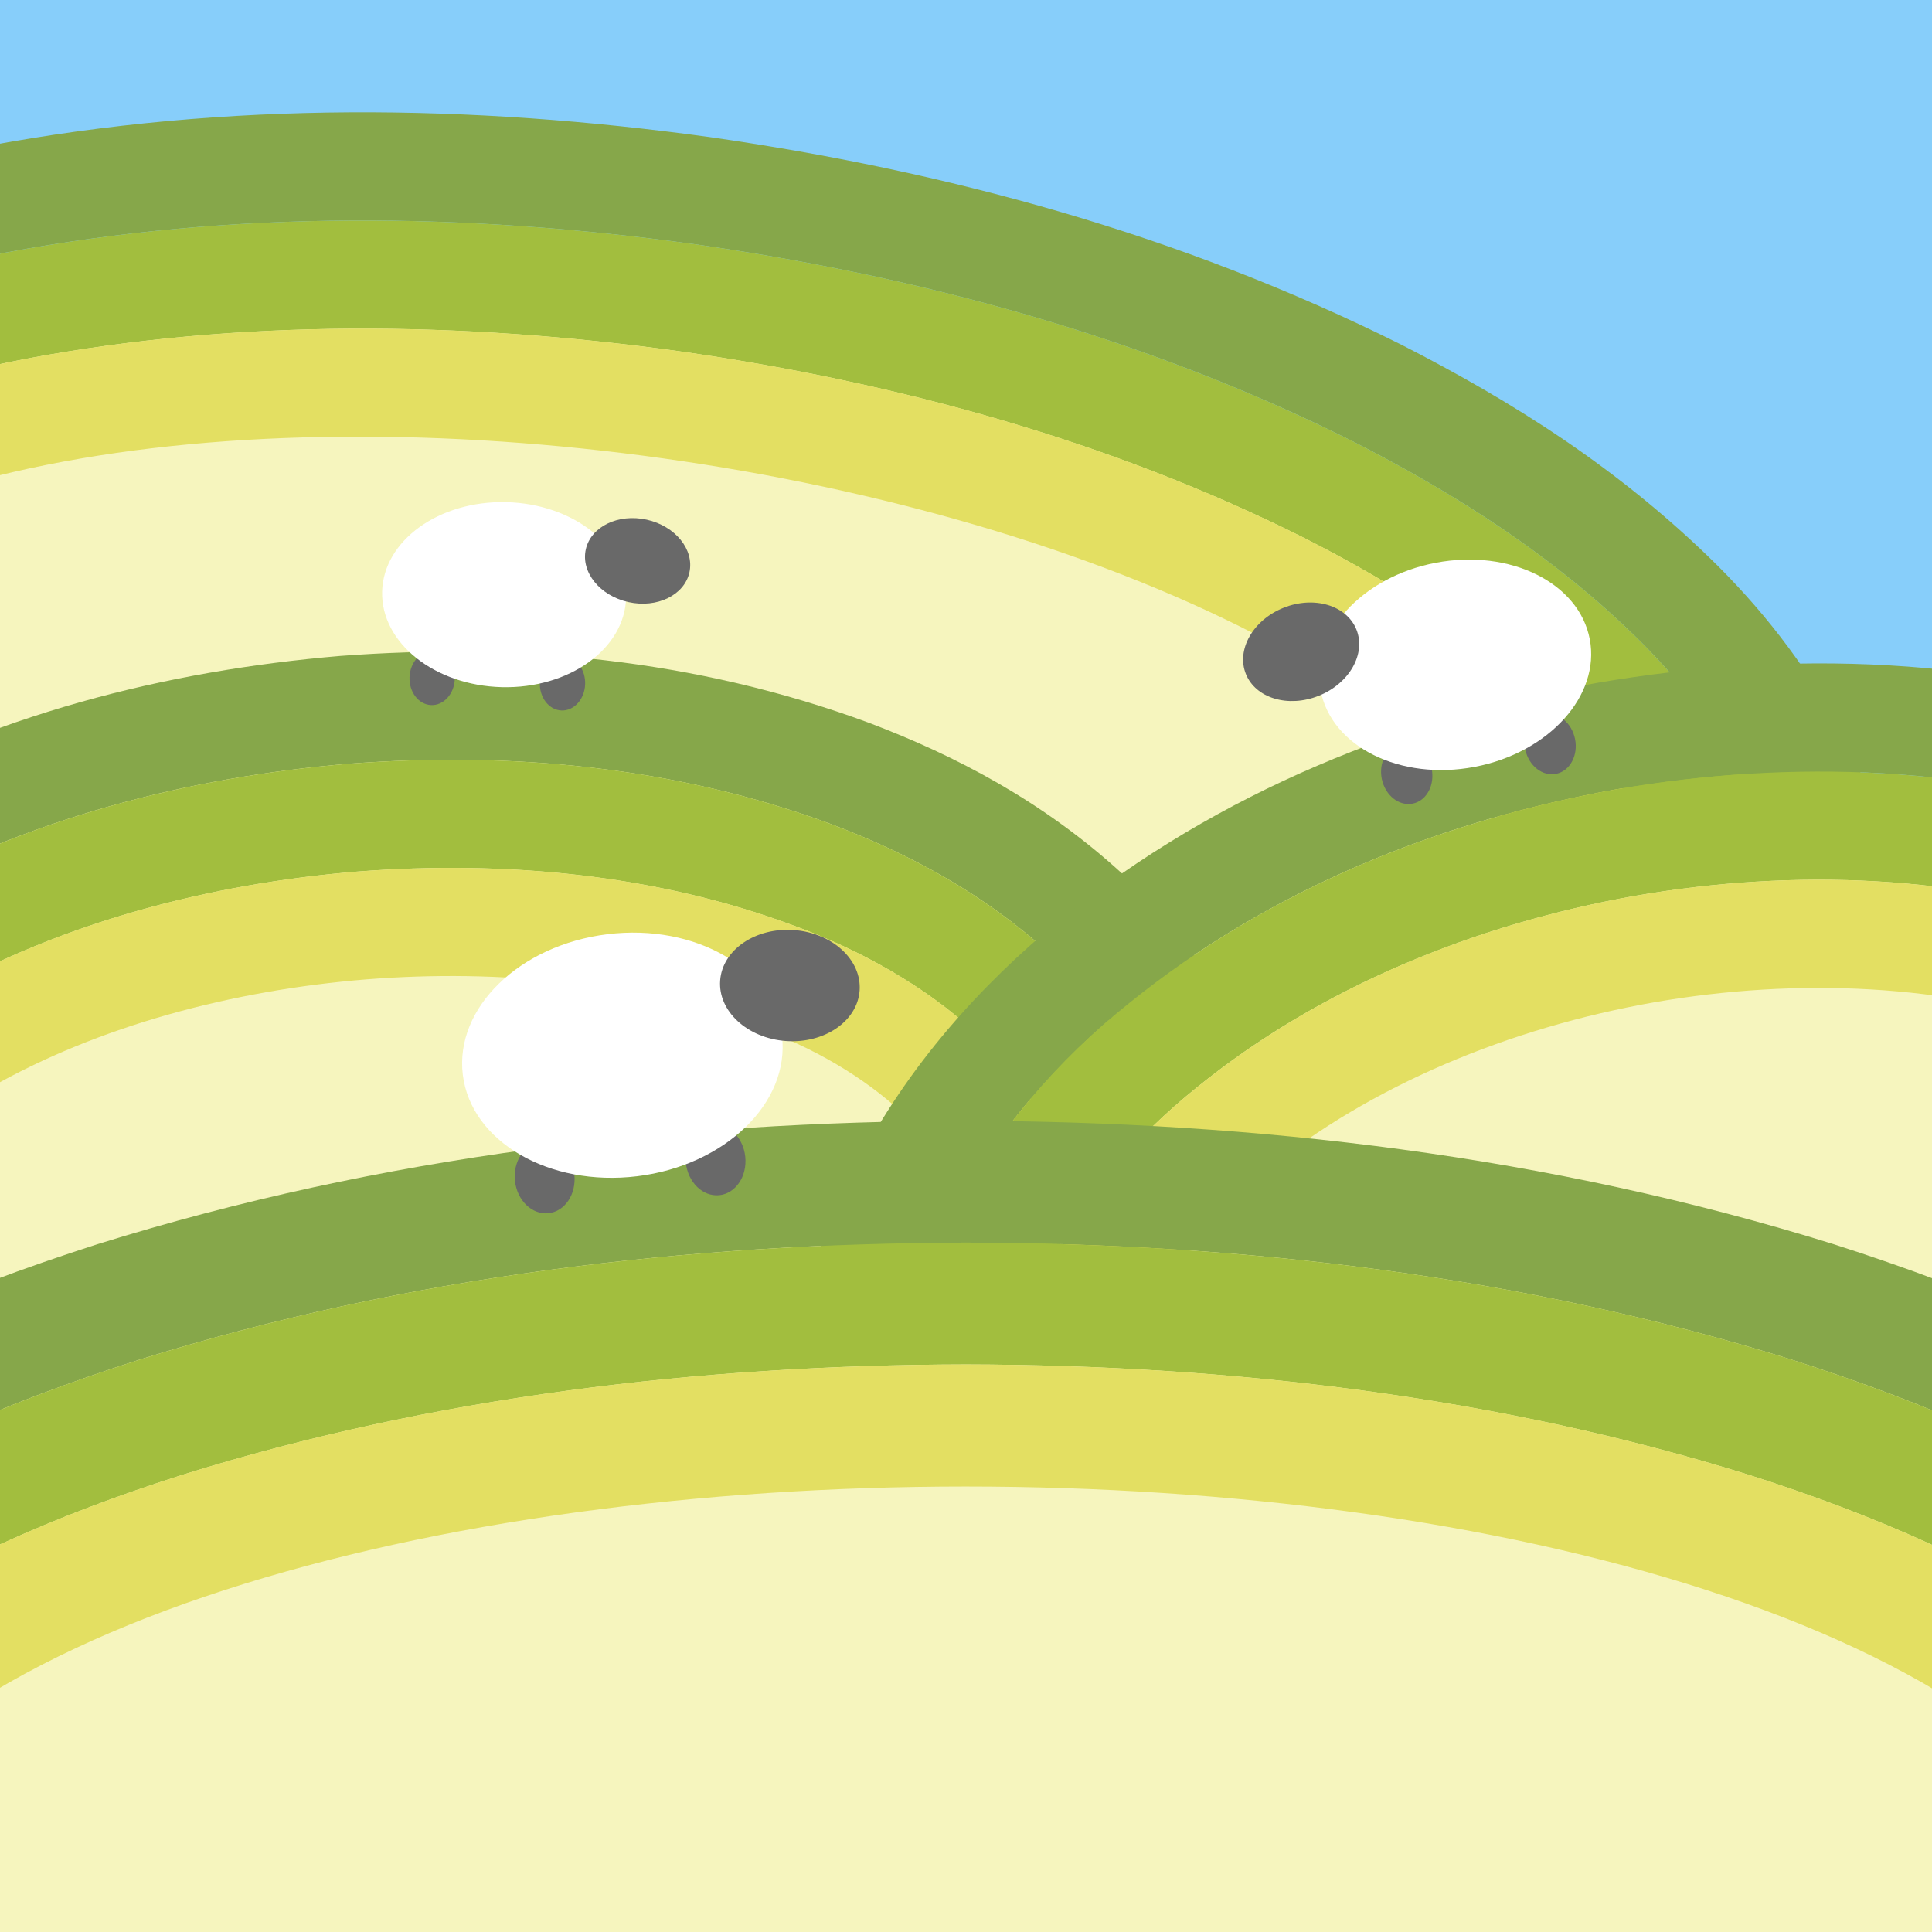 <?xml version="1.0" encoding="UTF-8" standalone="no"?>
<!-- Created with Inkscape (http://www.inkscape.org/) -->

<svg
   xmlns:dc="http://purl.org/dc/elements/1.1/"
   xmlns:cc="http://creativecommons.org/ns#"
   xmlns:rdf="http://www.w3.org/1999/02/22-rdf-syntax-ns#"
   xmlns:svg="http://www.w3.org/2000/svg"
   xmlns="http://www.w3.org/2000/svg"
   xmlns:sodipodi="http://sodipodi.sourceforge.net/DTD/sodipodi-0.dtd"
   xmlns:inkscape="http://www.inkscape.org/namespaces/inkscape"
   width="500"
   height="500"
   id="svg7498"
   version="1.1"
   inkscape:version="0.48.4 r9939"
   sodipodi:docname="sheep2.svg">
  <rect width="100%" height="100%" fill="#333333" stroke="none"/>
  <defs
     id="defs7500" />
  <sodipodi:namedview
     id="base"
     pagecolor="#ffffff"
     bordercolor="#666666"
     borderopacity="1.0"
     inkscape:pageopacity="0.0"
     inkscape:pageshadow="2"
     inkscape:zoom="1.4"
     inkscape:cx="248.31661"
     inkscape:cy="243.32789"
     inkscape:document-units="px"
     inkscape:current-layer="layer1"
     showgrid="false"
     showborder="true"
     inkscape:showpageshadow="false"
     borderlayer="true"
     inkscape:window-width="1920"
     inkscape:window-height="1056"
     inkscape:window-x="0"
     inkscape:window-y="24"
     inkscape:window-maximized="1"
     inkscape:snap-to-guides="false"
     inkscape:snap-page="true" />
  <g
     inkscape:label="Layer 1"
     inkscape:groupmode="layer"
     id="layer1"
     transform="translate(0,-552.362)">
    <rect
       style="fill:#87cefa;fill-opacity:1;stroke:none"
       id="rect7682"
       width="919.286"
       height="267.143"
       x="-230"
       y="521.648" />
    <g
       transform="matrix(1.956,0.274,0.274,-1.956,447.914,805.791)"
       id="g576-5">
      <path
         id="path578-9"
         style="fill:#f6f5be;fill-opacity:1;fill-rule:nonzero;stroke:none"
         d="m 0,0 c 0,-38.365 -66.242,-69.465 -147.951,-69.465 -81.713,0 -147.954,31.1 -147.954,69.465 0,38.363 66.241,69.463 147.954,69.463 C -66.242,69.463 0,38.363 0,0"
         inkscape:connector-curvature="0" />
    </g>
    <g
       transform="matrix(1.956,0.274,0.274,-1.956,461.771,807.734)"
       id="g580-9">
      <path
         id="path582-6"
         style="fill:#86a74a;fill-opacity:1;fill-rule:nonzero;stroke:none"
         d="m 0,0 14.174,0 c 0.008,-12.197 -4.373,-23.713 -10.217,-32.438 -5.912,-8.695 -12.93,-15.443 -20.135,-20.9 -14.498,-10.865 -29.814,-17.699 -45.197,-23.021 -30.838,-10.366 -62.334,-14.268 -93.664,-14.366 -31.328,0.098 -62.824,4 -93.662,14.364 -15.383,5.322 -30.699,12.156 -45.197,23.021 -7.206,5.457 -14.223,12.207 -20.135,20.901 -5.843,8.724 -10.226,20.24 -10.217,32.437 -0.01,12.198 4.372,23.715 10.215,32.44 5.912,8.694 12.93,15.443 20.135,20.9 14.498,10.865 29.814,17.699 45.197,23.021 30.838,10.365 62.334,14.266 93.664,14.364 31.328,-0.097 62.824,-3.998 93.664,-14.364 C -45.994,71.037 -30.678,64.204 -16.18,53.338 -8.975,47.882 -1.957,41.133 3.957,32.439 9.799,23.715 14.182,12.199 14.174,0 L 0,0 c -0.09,18.613 -12.525,32.798 -24.764,42.061 -12.679,9.521 -26.812,15.931 -41.187,20.884 -28.873,9.719 -59.074,13.528 -89.088,13.604 -30.016,-0.076 -60.217,-3.885 -89.09,-13.605 -14.375,-4.953 -28.506,-11.362 -41.185,-20.884 -12.24,-9.263 -24.675,-23.449 -24.763,-42.062 0.09,-18.611 12.525,-32.797 24.763,-42.059 12.679,-9.521 26.812,-15.931 41.187,-20.884 28.873,-9.721 59.074,-13.53 89.088,-13.606 30.016,0.076 60.217,3.885 89.09,13.606 14.375,4.953 28.506,11.363 41.185,20.884 C -12.523,-32.797 -0.09,-18.611 0,0"
         inkscape:connector-curvature="0" />
    </g>
    <g
       transform="matrix(1.956,0.274,0.274,-1.956,434.052,803.847)"
       id="g584-2">
      <path
         id="path586-8"
         style="fill:#a2be3e;fill-opacity:1;fill-rule:nonzero;stroke:none"
         d="M 0,0 14.174,0 C 14.084,-18.611 1.65,-32.797 -10.59,-42.061 c -12.68,-9.521 -26.81,-15.931 -41.185,-20.884 -28.873,-9.721 -59.075,-13.53 -89.09,-13.606 -30.014,0.076 -60.215,3.885 -89.088,13.606 -14.375,4.953 -28.508,11.363 -41.188,20.884 -12.237,9.262 -24.672,23.448 -24.762,42.059 0.088,18.613 12.523,32.799 24.762,42.062 12.68,9.522 26.811,15.931 41.186,20.884 28.873,9.72 59.074,13.529 89.09,13.605 30.013,-0.076 60.215,-3.885 89.088,-13.604 C -37.402,57.992 -23.27,51.582 -10.59,42.061 1.648,32.798 14.084,18.613 14.174,0 L 0,0 c 0.145,11.687 -8.436,22.711 -19.174,30.783 -10.863,8.178 -23.808,14.164 -37.176,18.747 -26.91,9.076 -55.816,12.791 -84.515,12.847 -28.701,-0.057 -57.608,-3.772 -84.516,-12.848 -13.367,-4.583 -26.314,-10.568 -37.176,-18.747 C -273.295,22.71 -281.876,11.686 -281.73,0 c -0.145,-11.688 8.435,-22.711 19.175,-30.783 10.862,-8.178 23.807,-14.164 37.176,-18.748 26.908,-9.076 55.815,-12.791 84.514,-12.846 28.701,0.055 57.607,3.77 84.515,12.846 13.368,4.584 26.315,10.57 37.176,18.748 C -8.436,-22.711 0.145,-11.686 0,0"
         inkscape:connector-curvature="0" />
    </g>
    <g
       transform="matrix(1.956,0.274,0.274,-1.956,406.337,799.96)"
       id="g588-8">
      <path
         id="path590-6"
         style="fill:#e3df62;fill-opacity:1;fill-rule:nonzero;stroke:none"
         d="m 0,0 14.172,0 c 0.144,-11.686 -8.436,-22.711 -19.174,-30.783 -10.861,-8.178 -23.809,-14.164 -37.176,-18.748 -26.908,-9.076 -55.814,-12.791 -84.515,-12.846 -28.7,0.055 -57.606,3.77 -84.514,12.846 -13.369,4.584 -26.314,10.57 -37.176,18.748 -10.74,8.072 -19.32,19.095 -19.175,30.783 -0.147,11.686 8.435,22.71 19.173,30.782 10.862,8.179 23.809,14.164 37.176,18.747 26.908,9.076 55.814,12.791 84.516,12.848 28.699,-0.056 57.605,-3.771 84.515,-12.847 C -28.811,44.947 -15.865,38.961 -5.002,30.783 5.736,22.711 14.316,11.687 14.172,0 L 0,0 C -25.459,64.239 -227.93,64.238 -253.385,0 -227.926,-64.24 -25.457,-64.24 0,0"
         inkscape:connector-curvature="0" />
    </g>
    <g
       transform="matrix(1.975,0,0,-1.975,289.271,861.292)"
       id="g544">
      <path
         id="path546"
         style="fill:#f6f5be;fill-opacity:1;fill-rule:nonzero;stroke:none"
         d="m 0,0 c 2.518,-31.441 -38.254,-60.355 -91.064,-64.582 -52.809,-4.227 -97.659,17.836 -100.176,49.277 -2.516,31.442 38.254,60.356 91.064,64.582 C -47.365,53.503 -2.518,31.441 0,0"
         inkscape:connector-curvature="0" />
    </g>
    <g
       transform="matrix(1.975,0,0,-1.975,303.218,860.173)"
       id="g548">
      <path
         id="path550"
         style="fill:#86a74a;fill-opacity:1;fill-rule:nonzero;stroke:none"
         d="M 0,0 14.129,1.131 C 15.537,-15.605 8.707,-31.241 0.146,-41.928 -8.523,-52.854 -18.83,-60.567 -29.406,-66.656 -50.691,-78.671 -73.545,-84.394 -96.43,-86.34 c -22.904,-1.719 -46.379,0.297 -69.302,8.774 -11.411,4.33 -22.813,10.305 -33.11,19.713 -10.15,9.189 -19.381,23.539 -20.652,40.285 -1.408,16.738 5.422,32.372 13.982,43.058 8.67,10.927 18.975,18.64 29.553,24.729 21.283,12.015 44.139,17.738 67.023,19.684 22.905,1.719 46.377,-0.297 69.303,-8.774 C -28.223,56.8 -16.822,50.823 -6.525,41.416 3.625,32.227 12.855,17.878 14.129,1.131 L 0,0 c -0.955,12.416 -7.791,23.398 -16.154,31.016 -8.448,7.731 -18.326,13.014 -28.465,16.844 -20.387,7.565 -42.051,9.522 -63.186,7.915 -21.121,-1.774 -42.197,-7.153 -61.123,-17.863 -9.4,-5.393 -18.312,-12.182 -25.424,-21.158 -7.044,-8.85 -12.046,-20.779 -11.015,-33.192 0.955,-12.416 7.793,-23.398 16.156,-31.015 8.445,-7.731 18.324,-13.016 28.463,-16.844 20.389,-7.564 42.053,-9.522 63.187,-7.914 21.122,1.773 42.198,7.152 61.123,17.862 9.401,5.394 18.313,12.181 25.422,21.158 C -3.969,-24.342 1.033,-12.411 0,0"
         inkscape:connector-curvature="0" />
    </g>
    <g
       transform="matrix(1.975,0,0,-1.975,275.32,862.407)"
       id="g552">
      <path
         id="path554"
         style="fill:#a2be3e;fill-opacity:1;fill-rule:nonzero;stroke:none"
         d="M 0,0 14.127,1.131 C 15.16,-11.28 10.158,-23.211 3.111,-32.061 c -7.109,-8.976 -16.021,-15.763 -25.422,-21.157 -18.925,-10.71 -40.002,-16.089 -61.123,-17.862 -21.134,-1.608 -42.798,0.35 -63.187,7.914 -10.139,3.828 -20.018,9.113 -28.463,16.844 -8.363,7.617 -15.201,18.599 -16.156,31.015 -1.031,12.412 3.97,24.342 11.015,33.192 7.112,8.976 16.024,15.764 25.424,21.157 18.926,10.711 40.002,16.09 61.123,17.864 21.135,1.607 42.799,-0.35 63.186,-7.915 10.138,-3.83 20.017,-9.114 28.465,-16.845 C 6.336,24.529 13.172,13.547 14.127,1.131 L 0,0 c -1.225,16.574 -17.992,29.379 -35.475,35.723 -17.853,6.652 -37.707,8.552 -57.072,7.055 -19.357,-1.602 -38.656,-6.635 -55.224,-16.042 -16.25,-9.043 -30.77,-24.353 -29.34,-40.91 1.222,-16.575 17.992,-29.381 35.474,-35.724 17.852,-6.653 37.707,-8.552 57.073,-7.055 19.357,1.601 38.656,6.635 55.222,16.041 C -13.09,-31.868 1.43,-16.559 0,0"
         inkscape:connector-curvature="0" />
    </g>
    <g
       transform="matrix(1.975,0,0,-1.975,247.419,864.642)"
       id="g556">
      <path
         id="path558"
         style="fill:#e3df62;fill-opacity:1;fill-rule:nonzero;stroke:none"
         d="m 0,0 14.129,1.132 c 1.43,-16.559 -13.09,-31.868 -29.342,-40.912 -16.566,-9.407 -35.865,-14.44 -55.223,-16.041 -19.365,-1.497 -39.22,0.402 -57.072,7.054 -17.482,6.344 -34.252,19.15 -35.474,35.725 -1.43,16.557 13.089,31.867 29.339,40.91 16.569,9.406 35.868,14.44 55.225,16.042 19.365,1.497 39.219,-0.403 57.072,-7.056 C -3.863,30.511 12.904,17.706 14.129,1.132 L 0,0 c 0.24,7.216 -10.764,18.161 -26.33,23.588 -15.316,5.739 -33.361,7.581 -50.957,6.194 -17.594,-1.429 -35.115,-6.118 -49.324,-14.219 -14.506,-7.834 -23.629,-20.391 -22.244,-27.474 -0.241,-7.217 10.763,-18.162 26.332,-23.588 15.316,-5.739 33.359,-7.582 50.957,-6.194 17.593,1.429 35.115,6.118 49.324,14.219 C -7.736,-19.641 1.387,-7.085 0,0"
         inkscape:connector-curvature="0" />
    </g>
    <g
       transform="matrix(1.975,0,0,-1.975,639.896,868.56)"
       id="g560">
      <path
         id="path562"
         style="fill:#f6f5be;fill-opacity:1;fill-rule:nonzero;stroke:none"
         d="m 0,0 c 6.496,-37.051 -32.656,-74.875 -87.449,-84.48 -54.791,-9.606 -104.477,12.642 -110.975,49.693 -6.494,37.047 32.66,74.871 87.453,84.476 C -56.18,59.295 -6.494,37.047 0,0"
         inkscape:connector-curvature="0" />
    </g>
    <g
       transform="matrix(1.975,0,0,-1.975,653.677,866.141)"
       id="g564">
      <path
         id="path566"
         style="fill:#86a74a;fill-opacity:1;fill-rule:nonzero;stroke:none"
         d="M 0,0 13.961,2.447 C 16.836,-13.648 13.318,-30.282 6.434,-43.324 -0.4,-56.566 -9.939,-67.072 -20.32,-75.586 c -20.946,-16.931 -45.45,-26.568 -70.436,-31.059 -25.021,-4.277 -51.344,-3.548 -76.799,5.245 -12.658,4.474 -25.201,11.107 -36.133,21.234 -10.912,9.922 -19.878,24.364 -22.654,40.478 -2.875,16.1 0.643,32.732 7.529,45.774 6.834,13.242 16.374,23.748 26.754,32.262 20.946,16.928 45.45,26.566 70.434,31.057 25.023,4.277 51.344,3.55 76.799,-5.244 C -32.168,59.688 -19.623,53.055 -8.691,42.928 2.221,33.007 11.188,18.563 13.961,2.447 L 0,0 c -4.672,26.345 -27.598,43.341 -49.531,50.791 -22.573,7.822 -46.686,8.601 -69.645,4.653 -22.933,-4.098 -45.344,-13.035 -63.91,-28.069 -18.09,-14.469 -33.865,-38.25 -29.295,-64.614 4.676,-26.343 27.6,-43.339 49.531,-50.791 22.573,-7.822 46.688,-8.601 69.647,-4.654 22.933,4.099 45.344,13.035 63.908,28.069 C -11.205,-50.146 4.568,-26.363 0,0"
         inkscape:connector-curvature="0" />
    </g>
    <g
       transform="matrix(1.975,0,0,-1.975,626.111,870.974)"
       id="g568">
      <path
         id="path570"
         style="fill:#a2be3e;fill-opacity:1;fill-rule:nonzero;stroke:none"
         d="m 0,0 13.959,2.447 c 4.568,-26.363 -11.205,-50.146 -29.295,-64.615 -18.564,-15.034 -40.975,-23.97 -63.908,-28.068 -22.959,-3.948 -47.074,-3.168 -69.647,4.653 -21.931,7.452 -44.855,24.448 -49.531,50.791 -4.57,26.364 11.205,50.146 29.295,64.614 18.566,15.034 40.977,23.971 63.91,28.07 22.959,3.947 47.072,3.169 69.645,-4.654 C -13.639,45.788 9.287,28.792 13.959,2.447 L 0,0 c -3.18,19.039 -20.844,33.261 -40.275,39.869 -19.69,6.85 -41.598,7.68 -62.495,4.063 -20.88,-3.707 -41.199,-11.942 -57.384,-25.08 -16.026,-12.827 -27.797,-32.209 -24.309,-51.194 3.182,-19.041 20.844,-33.262 40.277,-39.872 19.69,-6.849 41.598,-7.681 62.495,-4.062 20.88,3.706 41.199,11.94 57.382,25.08 C -8.283,-38.369 3.488,-18.987 0,0"
         inkscape:connector-curvature="0" />
    </g>
    <g
       transform="matrix(1.975,0,0,-1.975,598.541,875.809)"
       id="g572">
      <path
         id="path574"
         style="fill:#e3df62;fill-opacity:1;fill-rule:nonzero;stroke:none"
         d="m 0,0 13.961,2.448 c 3.488,-18.987 -8.283,-38.369 -24.309,-51.196 -16.183,-13.14 -36.502,-21.374 -57.382,-25.08 -20.897,-3.618 -42.805,-2.786 -62.495,4.062 -19.433,6.611 -37.095,20.831 -40.277,39.872 -3.488,18.985 8.283,38.368 24.309,51.194 16.185,13.138 36.504,21.373 57.384,25.08 20.897,3.617 42.805,2.787 62.495,-4.063 C -6.883,35.709 10.781,21.487 13.961,2.448 L 0,0.001 c -1.686,11.734 -14.086,23.181 -31.02,28.947 -16.806,5.877 -36.507,6.76 -55.341,3.472 -18.828,-3.316 -37.055,-10.849 -50.86,-22.092 -13.963,-11.182 -21.728,-26.169 -19.322,-37.772 1.688,-11.739 14.09,-23.185 31.023,-28.952 16.807,-5.876 36.508,-6.76 55.342,-3.472 18.828,3.314 37.055,10.847 50.86,22.092 C -5.357,-26.593 2.408,-11.61 0,0"
         inkscape:connector-curvature="0" />
    </g>
    <g
       transform="matrix(2.399,0,0,-2.225,604.831,1044.27)"
       id="g576">
      <path
         id="path578"
         style="fill:#f6f5be;fill-opacity:1;fill-rule:nonzero;stroke:none"
         d="m 0,0 c 0,-38.365 -66.242,-69.465 -147.951,-69.465 -81.713,0 -147.954,31.1 -147.954,69.465 0,38.363 66.241,69.463 147.954,69.463 C -66.242,69.463 0,38.363 0,0"
         inkscape:connector-curvature="0" />
    </g>
    <g
       transform="matrix(2.399,0,0,-2.225,621.83,1044.27)"
       id="g580">
      <path
         id="path582"
         style="fill:#86a74a;fill-opacity:1;fill-rule:nonzero;stroke:none"
         d="m 0,0 14.174,0 c 0.008,-12.197 -4.373,-23.713 -10.217,-32.438 -5.912,-8.695 -12.93,-15.443 -20.135,-20.9 -14.498,-10.865 -29.814,-17.699 -45.197,-23.021 -30.838,-10.366 -62.334,-14.268 -93.664,-14.366 -31.328,0.098 -62.824,4 -93.662,14.364 -15.383,5.322 -30.699,12.156 -45.197,23.021 -7.206,5.457 -14.223,12.207 -20.135,20.901 -5.843,8.724 -10.226,20.24 -10.217,32.437 -0.01,12.198 4.372,23.715 10.215,32.44 5.912,8.694 12.93,15.443 20.135,20.9 14.498,10.865 29.814,17.699 45.197,23.021 30.838,10.365 62.334,14.266 93.664,14.364 31.328,-0.097 62.824,-3.998 93.664,-14.364 C -45.994,71.037 -30.678,64.204 -16.18,53.338 -8.975,47.882 -1.957,41.133 3.957,32.439 9.799,23.715 14.182,12.199 14.174,0 L 0,0 c -0.09,18.613 -12.525,32.798 -24.764,42.061 -12.679,9.521 -26.812,15.931 -41.187,20.884 -28.873,9.719 -59.074,13.528 -89.088,13.604 -30.016,-0.076 -60.217,-3.885 -89.09,-13.605 -14.375,-4.953 -28.506,-11.362 -41.185,-20.884 -12.24,-9.263 -24.675,-23.449 -24.763,-42.062 0.09,-18.611 12.525,-32.797 24.763,-42.059 12.679,-9.521 26.812,-15.931 41.187,-20.884 28.873,-9.721 59.074,-13.53 89.088,-13.606 30.016,0.076 60.217,3.885 89.09,13.606 14.375,4.953 28.506,11.363 41.185,20.884 C -12.523,-32.797 -0.09,-18.611 0,0"
         inkscape:connector-curvature="0" />
    </g>
    <g
       transform="matrix(2.399,0,0,-2.225,587.827,1044.27)"
       id="g584">
      <path
         id="path586"
         style="fill:#a2be3e;fill-opacity:1;fill-rule:nonzero;stroke:none"
         d="M 0,0 14.174,0 C 14.084,-18.611 1.65,-32.797 -10.59,-42.061 c -12.68,-9.521 -26.81,-15.931 -41.185,-20.884 -28.873,-9.721 -59.075,-13.53 -89.09,-13.606 -30.014,0.076 -60.215,3.885 -89.088,13.606 -14.375,4.953 -28.508,11.363 -41.188,20.884 -12.237,9.262 -24.672,23.448 -24.762,42.059 0.088,18.613 12.523,32.799 24.762,42.062 12.68,9.522 26.811,15.931 41.186,20.884 28.873,9.72 59.074,13.529 89.09,13.605 30.013,-0.076 60.215,-3.885 89.088,-13.604 C -37.402,57.992 -23.27,51.582 -10.59,42.061 1.648,32.798 14.084,18.613 14.174,0 L 0,0 c 0.145,11.687 -8.436,22.711 -19.174,30.783 -10.863,8.178 -23.808,14.164 -37.176,18.747 -26.91,9.076 -55.816,12.791 -84.515,12.847 -28.701,-0.057 -57.608,-3.772 -84.516,-12.848 -13.367,-4.583 -26.314,-10.568 -37.176,-18.747 C -273.295,22.71 -281.876,11.686 -281.73,0 c -0.145,-11.688 8.435,-22.711 19.175,-30.783 10.862,-8.178 23.807,-14.164 37.176,-18.748 26.908,-9.076 55.815,-12.791 84.514,-12.846 28.701,0.055 57.607,3.77 84.515,12.846 13.368,4.584 26.315,10.57 37.176,18.748 C -8.436,-22.711 0.145,-11.686 0,0"
         inkscape:connector-curvature="0" />
    </g>
    <g
       transform="matrix(2.399,0,0,-2.225,553.828,1044.27)"
       id="g588">
      <path
         id="path590"
         style="fill:#e3df62;fill-opacity:1;fill-rule:nonzero;stroke:none"
         d="m 0,0 14.172,0 c 0.144,-11.686 -8.436,-22.711 -19.174,-30.783 -10.861,-8.178 -23.809,-14.164 -37.176,-18.748 -26.908,-9.076 -55.814,-12.791 -84.515,-12.846 -28.7,0.055 -57.606,3.77 -84.514,12.846 -13.369,4.584 -26.314,10.57 -37.176,18.748 -10.74,8.072 -19.32,19.095 -19.175,30.783 -0.147,11.686 8.435,22.71 19.173,30.782 10.862,8.179 23.809,14.164 37.176,18.747 26.908,9.076 55.814,12.791 84.516,12.848 28.699,-0.056 57.605,-3.771 84.515,-12.847 C -28.811,44.947 -15.865,38.961 -5.002,30.783 5.736,22.711 14.316,11.687 14.172,0 L 0,0 C -25.459,64.239 -227.93,64.238 -253.385,0 -227.926,-64.24 -25.457,-64.24 0,0"
         inkscape:connector-curvature="0" />
    </g>
    <g
       id="g7756"
       transform="matrix(1.082,0.112,-0.112,1.082,159.117,-93.919)">
      <path
         transform="matrix(0.864,-0.074,0.089,0.713,1.229,661.261)"
         d="m 107.857,293.214 c 0,6.509 -3.678,11.786 -8.214,11.786 -4.537,0 -8.214,-5.277 -8.214,-11.786 0,-6.509 3.678,-11.786 8.214,-11.786 4.537,0 8.214,5.277 8.214,11.786 z"
         sodipodi:ry="11.785714"
         sodipodi:rx="8.2142859"
         sodipodi:cy="293.21429"
         sodipodi:cx="99.64286"
         id="path7688-4"
         style="fill:#696969;fill-opacity:1;stroke:none"
         sodipodi:type="arc" />
      <path
         transform="matrix(0.864,-0.074,0.089,0.713,-38.771,669.716)"
         d="m 107.857,293.214 c 0,6.509 -3.678,11.786 -8.214,11.786 -4.537,0 -8.214,-5.277 -8.214,-11.786 0,-6.509 3.678,-11.786 8.214,-11.786 4.537,0 8.214,5.277 8.214,11.786 z"
         sodipodi:ry="11.785714"
         sodipodi:rx="8.2142859"
         sodipodi:cy="293.21429"
         sodipodi:cx="99.64286"
         id="path7688"
         style="fill:#696969;fill-opacity:1;stroke:none"
         sodipodi:type="arc" />
      <path
         transform="matrix(0.87,-0.199,0.199,0.87,325.662,678.1)"
         d="m -256.429,118.214 c 0,17.949 -19.188,32.5 -42.857,32.5 -23.669,0 -42.857,-14.551 -42.857,-32.5 0,-17.949 19.188,-32.5 42.857,-32.5 23.669,0 42.857,14.551 42.857,32.5 z"
         sodipodi:ry="32.5"
         sodipodi:rx="42.857143"
         sodipodi:cy="118.21429"
         sodipodi:cx="-299.28571"
         id="path7684"
         style="fill:#ffffff;fill-opacity:1;stroke:none"
         sodipodi:type="arc" />
      <path
         transform="matrix(1.058,-0.033,0.033,1.058,-56.023,586.949)"
         d="m 181.429,225.357 c 0,6.904 -7.036,12.5 -15.714,12.5 -8.679,0 -15.714,-5.596 -15.714,-12.5 0,-6.904 7.036,-12.5 15.714,-12.5 8.679,0 15.714,5.596 15.714,12.5 z"
         sodipodi:ry="12.5"
         sodipodi:rx="15.714286"
         sodipodi:cy="225.35715"
         sodipodi:cx="165.71428"
         id="path7686"
         style="fill:#696969;fill-opacity:1;stroke:none"
         sodipodi:type="arc" />
    </g>
    <g
       id="g7756-4"
       transform="matrix(0.8,0.204,-0.204,0.8,230.88,15.737)">
      <path
         transform="matrix(0.864,-0.074,0.089,0.713,1.229,661.261)"
         d="m 107.857,293.214 c 0,6.509 -3.678,11.786 -8.214,11.786 -4.537,0 -8.214,-5.277 -8.214,-11.786 0,-6.509 3.678,-11.786 8.214,-11.786 4.537,0 8.214,5.277 8.214,11.786 z"
         sodipodi:ry="11.785714"
         sodipodi:rx="8.2142859"
         sodipodi:cy="293.21429"
         sodipodi:cx="99.64286"
         id="path7688-4-6"
         style="fill:#696969;fill-opacity:1;stroke:none"
         sodipodi:type="arc" />
      <path
         transform="matrix(0.864,-0.074,0.089,0.713,-38.771,669.716)"
         d="m 107.857,293.214 c 0,6.509 -3.678,11.786 -8.214,11.786 -4.537,0 -8.214,-5.277 -8.214,-11.786 0,-6.509 3.678,-11.786 8.214,-11.786 4.537,0 8.214,5.277 8.214,11.786 z"
         sodipodi:ry="11.785714"
         sodipodi:rx="8.2142859"
         sodipodi:cy="293.21429"
         sodipodi:cx="99.64286"
         id="path7688-49"
         style="fill:#696969;fill-opacity:1;stroke:none"
         sodipodi:type="arc" />
      <path
         transform="matrix(0.87,-0.199,0.199,0.87,325.662,678.1)"
         d="m -256.429,118.214 c 0,17.949 -19.188,32.5 -42.857,32.5 -23.669,0 -42.857,-14.551 -42.857,-32.5 0,-17.949 19.188,-32.5 42.857,-32.5 23.669,0 42.857,14.551 42.857,32.5 z"
         sodipodi:ry="32.5"
         sodipodi:rx="42.857143"
         sodipodi:cy="118.21429"
         sodipodi:cx="-299.28571"
         id="path7684-2"
         style="fill:#ffffff;fill-opacity:1;stroke:none"
         sodipodi:type="arc" />
      <path
         transform="matrix(1.058,-0.033,0.033,1.058,-56.023,586.949)"
         d="m 181.429,225.357 c 0,6.904 -7.036,12.5 -15.714,12.5 -8.679,0 -15.714,-5.596 -15.714,-12.5 0,-6.904 7.036,-12.5 15.714,-12.5 8.679,0 15.714,5.596 15.714,12.5 z"
         sodipodi:ry="12.5"
         sodipodi:rx="15.714286"
         sodipodi:cy="225.35715"
         sodipodi:cx="165.71428"
         id="path7686-5"
         style="fill:#696969;fill-opacity:1;stroke:none"
         sodipodi:type="arc" />
    </g>
    <g
       id="g7756-9"
       transform="matrix(-0.849,0.372,0.372,0.849,139.335,-22.208)">
      <path
         transform="matrix(0.864,-0.074,0.089,0.713,1.229,661.261)"
         d="m 107.857,293.214 c 0,6.509 -3.678,11.786 -8.214,11.786 -4.537,0 -8.214,-5.277 -8.214,-11.786 0,-6.509 3.678,-11.786 8.214,-11.786 4.537,0 8.214,5.277 8.214,11.786 z"
         sodipodi:ry="11.785714"
         sodipodi:rx="8.2142859"
         sodipodi:cy="293.21429"
         sodipodi:cx="99.64286"
         id="path7688-4-8"
         style="fill:#696969;fill-opacity:1;stroke:none"
         sodipodi:type="arc" />
      <path
         transform="matrix(0.864,-0.074,0.089,0.713,-38.771,669.716)"
         d="m 107.857,293.214 c 0,6.509 -3.678,11.786 -8.214,11.786 -4.537,0 -8.214,-5.277 -8.214,-11.786 0,-6.509 3.678,-11.786 8.214,-11.786 4.537,0 8.214,5.277 8.214,11.786 z"
         sodipodi:ry="11.785714"
         sodipodi:rx="8.2142859"
         sodipodi:cy="293.21429"
         sodipodi:cx="99.64286"
         id="path7688-9"
         style="fill:#696969;fill-opacity:1;stroke:none"
         sodipodi:type="arc" />
      <path
         transform="matrix(0.87,-0.199,0.199,0.87,325.662,678.1)"
         d="m -256.429,118.214 c 0,17.949 -19.188,32.5 -42.857,32.5 -23.669,0 -42.857,-14.551 -42.857,-32.5 0,-17.949 19.188,-32.5 42.857,-32.5 23.669,0 42.857,14.551 42.857,32.5 z"
         sodipodi:ry="32.5"
         sodipodi:rx="42.857143"
         sodipodi:cy="118.21429"
         sodipodi:cx="-299.28571"
         id="path7684-9"
         style="fill:#ffffff;fill-opacity:1;stroke:none"
         sodipodi:type="arc" />
      <path
         transform="matrix(1.058,-0.033,0.033,1.058,-56.023,586.949)"
         d="m 181.429,225.357 c 0,6.904 -7.036,12.5 -15.714,12.5 -8.679,0 -15.714,-5.596 -15.714,-12.5 0,-6.904 7.036,-12.5 15.714,-12.5 8.679,0 15.714,5.596 15.714,12.5 z"
         sodipodi:ry="12.5"
         sodipodi:rx="15.714286"
         sodipodi:cy="225.35715"
         sodipodi:cx="165.71428"
         id="path7686-8"
         style="fill:#696969;fill-opacity:1;stroke:none"
         sodipodi:type="arc" />
    </g>
  </g>
</svg>
